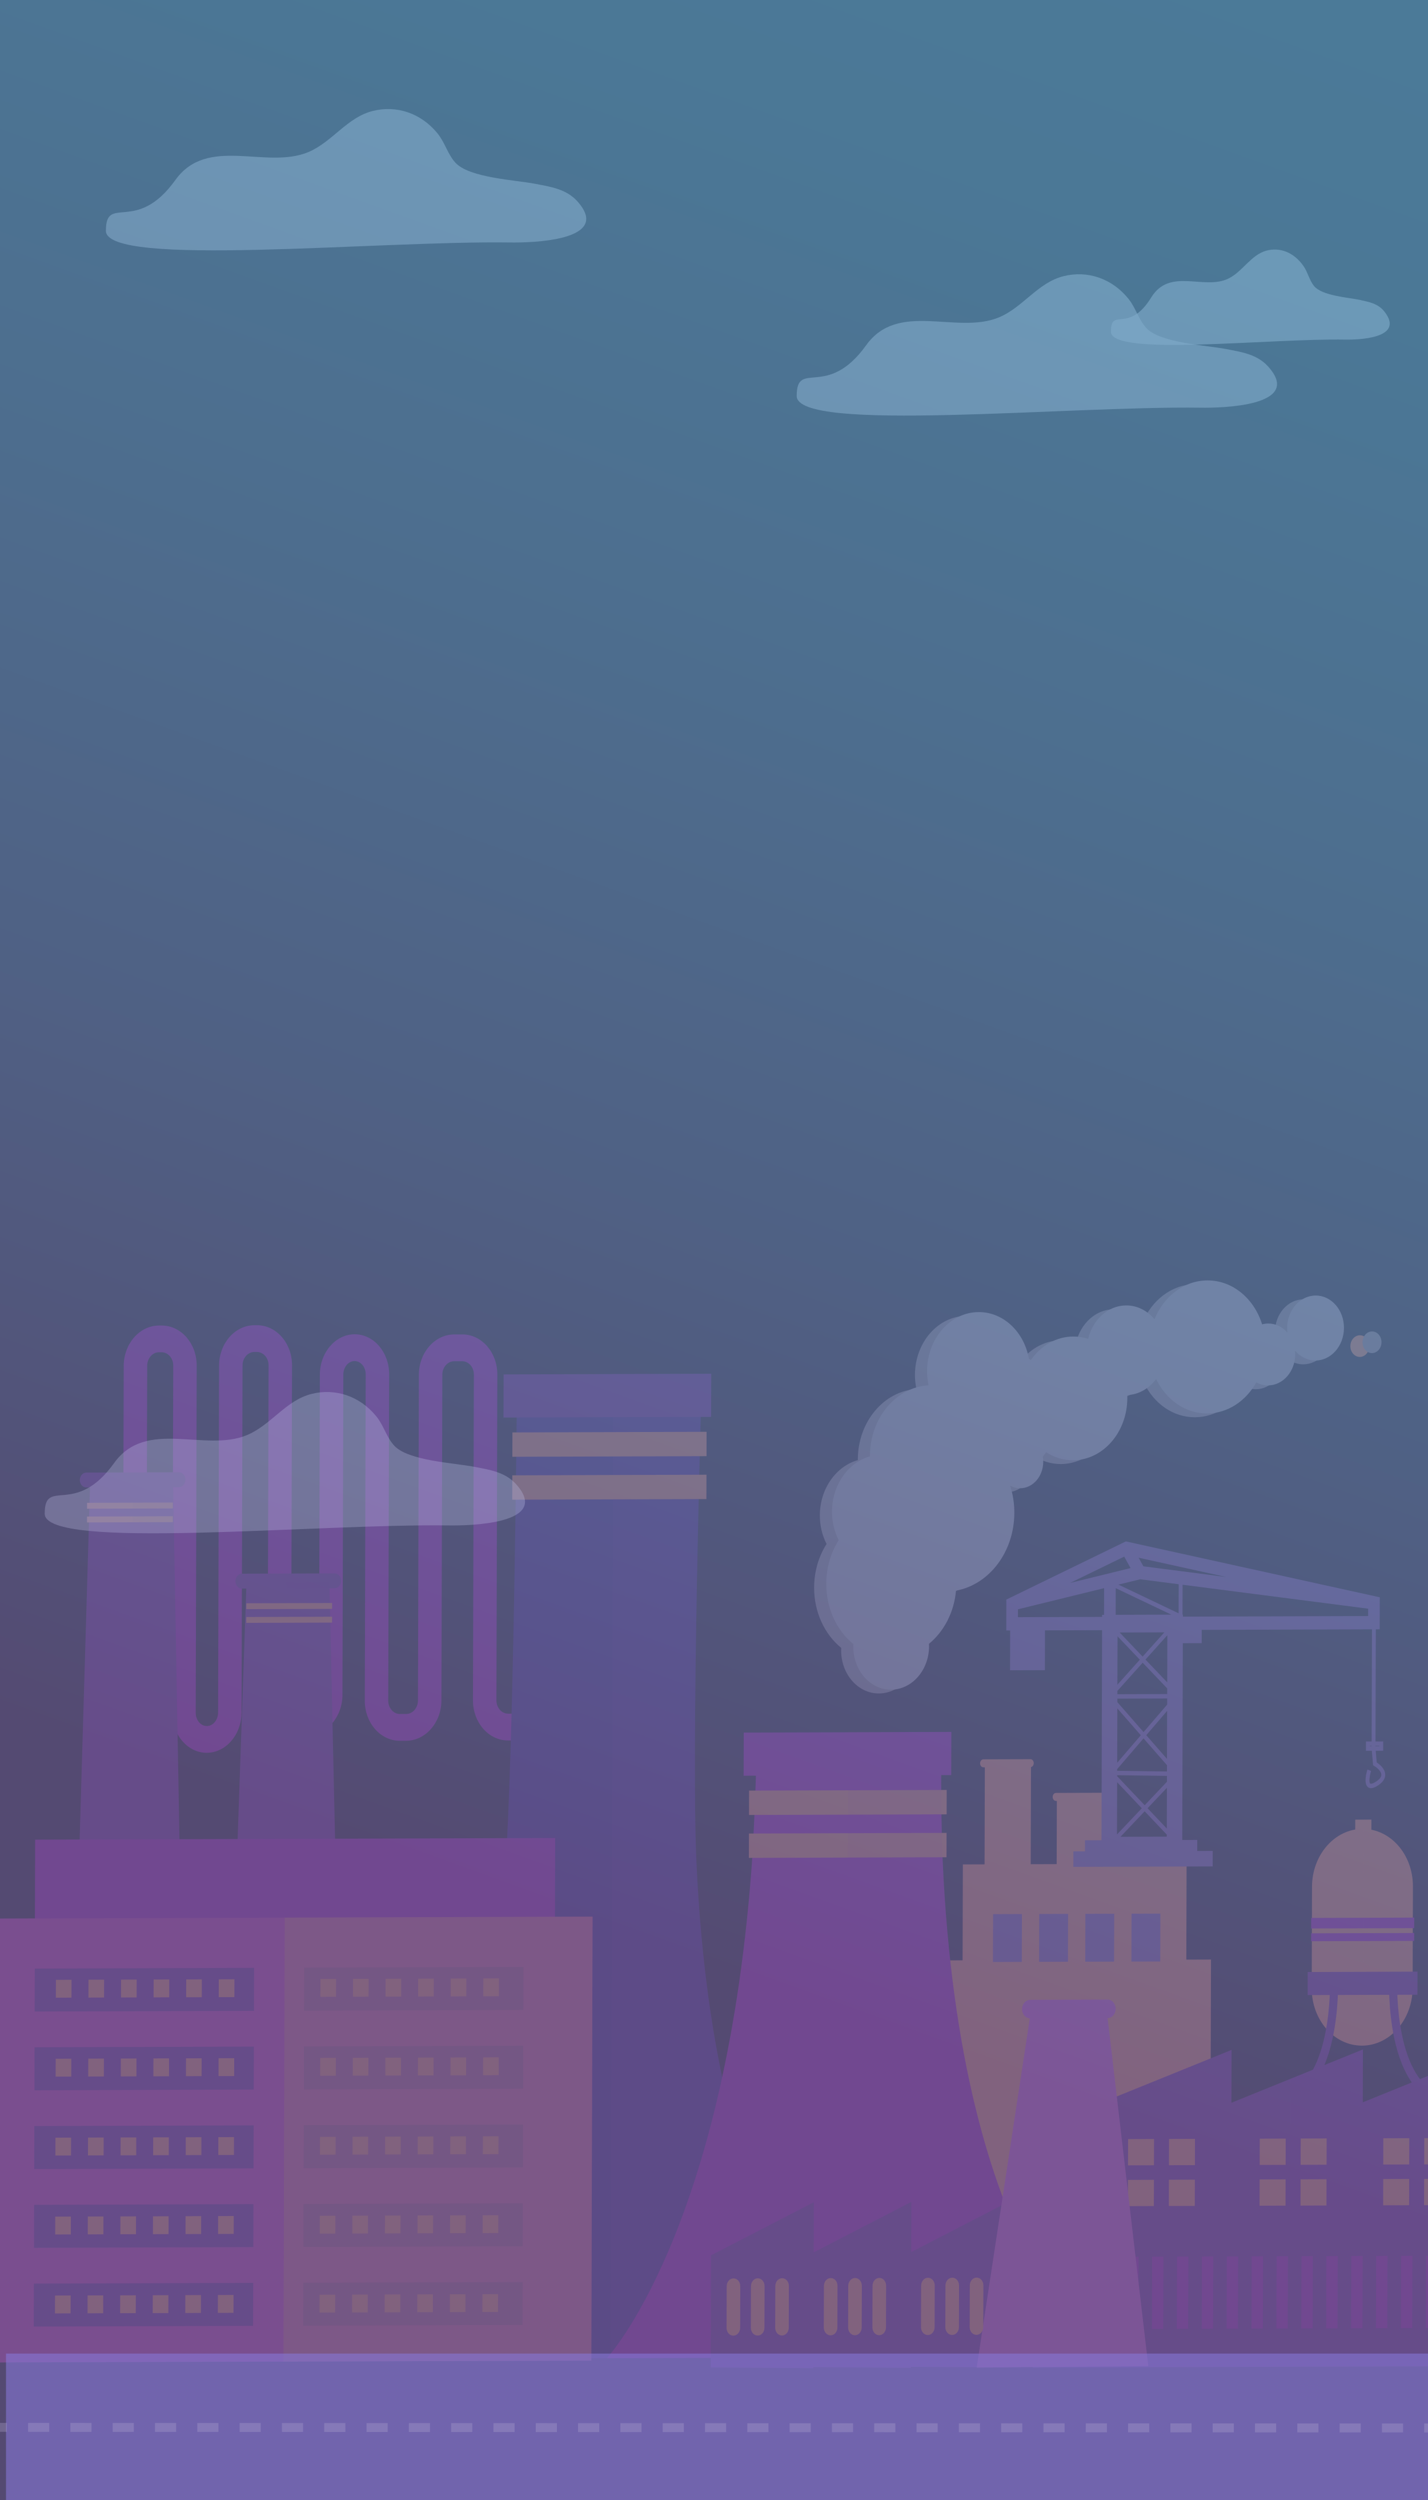 <?xml version="1.0" encoding="utf-8"?>
<!-- Generator: Adobe Illustrator 28.3.0, SVG Export Plug-In . SVG Version: 6.00 Build 0)  -->
<svg version="1.1" id="Layer_1" xmlns="http://www.w3.org/2000/svg" xmlns:xlink="http://www.w3.org/1999/xlink" x="0px" y="0px"
	 viewBox="0 0 800 1400" style="enable-background:new 0 0 800 1400;" xml:space="preserve">
<rect x="0" y="0" width="800" height="1400" fill="#333333" stroke="none"/>
<style type="text/css">
	.st0{opacity:0.5;}
	.st1{fill:#A62AAB;}
	.st2{fill:#7A3A90;}
	.st3{fill:#E89264;}
	.st4{opacity:0.1;fill:#7A3A90;}
	.st5{opacity:0.1;fill:#E89264;}
	.st6{opacity:0.1;}
	.st7{fill:#8765A2;}
	.st8{fill:#4E3584;}
	.st9{opacity:0.2;fill:#7A3A90;}
	.st10{fill:#C941A8;}
	.st11{opacity:0.1;fill:#A62AAB;}
	.st12{fill:#D45FC3;}
	.st13{fill:#9B928E;}
	.st14{fill:#B7B4B3;}
	.st15{fill:#9E9592;}
	.st16{opacity:0.5;fill:#E89264;}
	.st17{display:none;opacity:0.5;fill:url(#SVGID_1_);}
	.st18{opacity:0.58;fill:#968EFD;}
	.st19{opacity:0.3;}
	.st20{fill:#FCFCFC;}
	.st21{fill:none;stroke:#F2F2F2;stroke-width:5;stroke-miterlimit:10;}
	.st22{fill:none;stroke:#F2F2F2;stroke-width:5;stroke-miterlimit:10;stroke-dasharray:11.851,11.851;}
	.st23{opacity:0.65;fill:#FFFFFF;}
	.st24{opacity:0.5;fill:url(#SVGID_00000143619054330461084100000009542659466737735572_);enable-background:new    ;}
	.st25{fill:#C45AC0;}
</style>
<g class="st0">
	<g>
		<g>
			<path class="st1" d="M81.64,1056.43l-13.14,0.04l0.82-291.6c0.03-12.41,8.9-22.54,19.77-22.57l1.46,0
				c10.87-0.03,19.67,10.03,19.64,22.44l-0.55,194.37c-0.01,4.14,2.79,7.49,6.25,7.48c3.46-0.01,6.28-3.39,6.29-7.52l0.55-194.37
				c0.03-12.41,8.9-22.54,19.77-22.57l1.46,0c10.86-0.03,19.67,10.03,19.64,22.44l-0.52,184.76c-0.01,4.14,2.93,7.49,6.55,7.48
				l2.48-0.01c3.62-0.01,6.58-3.39,6.59-7.53l0.5-179.5c0.03-12.41,8.77-22.54,19.47-22.57c10.7-0.03,19.38,10.04,19.34,22.45
				l-0.51,182.71c-0.01,4.14,2.93,7.49,6.55,7.48l3.51-0.01c3.62-0.01,6.58-3.39,6.59-7.53l0.51-182.44
				c0.03-12.41,8.9-22.54,19.77-22.57l4.54-0.01c10.86-0.03,19.67,10.04,19.64,22.45l-0.51,182.44c-0.01,4.14,2.93,7.49,6.55,7.48
				l1.46,0c2.95-0.01,5.21-0.52,6.57-1.01l0.01-2.54l13.14-0.04l-0.02,5.51c-0.02,7.91-7.77,13.04-19.74,13.08l-1.46,0
				c-10.87,0.03-19.67-10.03-19.64-22.45l0.51-182.44c0.01-4.14-2.92-7.49-6.55-7.48l-4.54,0.01c-3.62,0.01-6.58,3.39-6.59,7.52
				l-0.51,182.44c-0.03,12.41-8.9,22.54-19.77,22.57l-3.51,0.01c-10.86,0.03-19.68-10.03-19.64-22.45l0.51-182.71
				c0.01-4.14-2.79-7.49-6.25-7.48c-3.46,0.01-6.28,3.39-6.29,7.52l-0.5,179.5c-0.03,12.41-8.9,22.54-19.77,22.57l-2.48,0.01
				c-10.87,0.03-19.68-10.03-19.64-22.45l0.52-184.76c0.01-4.14-2.93-7.49-6.55-7.48l-1.46,0c-3.62,0.01-6.58,3.39-6.59,7.52
				l-0.55,194.37c-0.03,12.41-8.77,22.54-19.47,22.57c-10.7,0.03-19.38-10.03-19.34-22.45l0.55-194.37
				c0.01-4.14-2.92-7.49-6.55-7.48l-1.46,0c-3.62,0.01-6.58,3.39-6.59,7.52L81.64,1056.43z"/>
		</g>
	</g>
	<polygon class="st2" points="103.04,1170.81 40.48,1171.01 50.52,829.63 96.94,829.48 	"/>
	<polygon class="st2" points="190.79,1170.53 128.23,1170.73 138.11,886.26 184.53,886.11 	"/>
	<path class="st2" d="M103.87,828.63c-0.01,2.3-1.64,4.17-3.65,4.17l-51.88,0.17c-2.01,0.01-3.64-1.85-3.63-4.15l0,0
		c0.01-2.3,1.64-4.16,3.66-4.17l51.88-0.17C102.25,824.47,103.87,826.33,103.87,828.63L103.87,828.63z"/>
	<path class="st2" d="M191.08,885.26c-0.01,2.3-1.64,4.17-3.65,4.17l-51.88,0.17c-2.01,0.01-3.63-1.85-3.63-4.15l0,0
		c0.01-2.3,1.64-4.16,3.65-4.17l51.88-0.17C189.47,881.11,191.09,882.96,191.08,885.26L191.08,885.26z"/>
	<polygon class="st3" points="96.83,844.72 48.78,844.88 48.79,841.58 96.84,841.43 	"/>
	<polygon class="st3" points="96.81,852.41 48.76,852.56 48.77,849.27 96.82,849.11 	"/>
	<polygon class="st4" points="73.15,1170.9 103.04,1170.81 96.94,829.48 74.1,829.55 	"/>
	<polygon class="st4" points="159.62,1170.63 190.79,1170.53 184.53,886.11 160.42,886.19 	"/>
	<path class="st4" d="M100.24,824.48l-26.12,0.08l-0.02,8.32l26.12-0.08c2.01-0.01,3.64-1.87,3.65-4.17
		C103.87,826.33,102.25,824.47,100.24,824.48z"/>
	<path class="st4" d="M187.46,881.11l-27.02,0.09l-0.02,8.32l27.02-0.09c2.01-0.01,3.65-1.87,3.65-4.17
		C191.09,882.96,189.47,881.11,187.46,881.11z"/>
	<polygon class="st5" points="74.07,841.5 74.06,844.79 96.83,844.72 96.84,841.43 	"/>
	<polygon class="st5" points="74.05,849.19 74.04,852.48 96.81,852.41 96.82,849.11 	"/>
	<polygon class="st3" points="186.04,900.97 137.99,901.13 138,897.83 186.05,897.68 	"/>
	<polygon class="st3" points="186.02,908.66 137.97,908.81 137.98,905.52 186.03,905.36 	"/>
	<g>
		<path class="st3" d="M791.38,1113.18c-0.05,17.83-12.74,32.32-28.35,32.37l0,0c-15.6,0.05-28.22-14.36-28.17-32.19l0.16-56.81
			c0.05-17.83,12.74-32.32,28.35-32.37l0,0c15.61-0.05,28.22,14.36,28.17,32.19L791.38,1113.18z"/>
		<g>
			<path class="st2" d="M718.13,1179.22l-0.78-5.08c29.38-6.09,27.73-63.99,27.71-64.58l4.52-0.23c0.02,0.63,0.5,15.72-2.98,31.88
				C741.87,1163.2,732.03,1176.34,718.13,1179.22z"/>
		</g>
		<g>
			<path class="st2" d="M809.3,1178.93c-13.88-2.79-23.66-15.87-28.26-37.84c-3.38-16.14-2.82-31.22-2.8-31.86l4.52,0.2
				c-0.02,0.59-1.97,58.51,27.35,64.4L809.3,1178.93z"/>
		</g>
		<polygon class="st2" points="794.07,1117.04 732.6,1117.24 732.63,1104.33 794.11,1104.13 		"/>
		<polygon class="st3" points="768.26,1028.03 759.22,1028.06 759.25,1019.02 768.29,1018.99 		"/>
		<polygon class="st1" points="792.26,1079.76 734.54,1079.94 734.55,1074.04 792.28,1073.85 		"/>
		<polygon class="st1" points="792.24,1086.91 734.52,1087.09 734.53,1082.66 792.26,1082.48 		"/>
	</g>
	<g class="st6">
		<path class="st3" d="M764.12,1024.19l-0.34,121.33c15.26-0.5,27.56-14.81,27.61-32.34l0.16-56.81
			C791.59,1038.82,779.38,1024.6,764.12,1024.19z"/>
		<g>
			<path class="st2" d="M809.3,1178.93c-13.88-2.79-23.66-15.87-28.26-37.84c-3.38-16.14-2.82-31.22-2.8-31.86l4.52,0.2
				c-0.02,0.59-1.97,58.51,27.35,64.4L809.3,1178.93z"/>
		</g>
		<polygon class="st2" points="763.89,1104.23 763.86,1117.14 794.07,1117.04 794.11,1104.13 		"/>
		<polygon class="st3" points="764.13,1019.01 764.11,1028.05 768.26,1028.03 768.29,1018.99 		"/>
		<polygon class="st1" points="763.98,1073.94 763.96,1079.85 792.26,1079.76 792.28,1073.85 		"/>
		<polygon class="st1" points="763.96,1082.57 763.94,1087 792.24,1086.91 792.26,1082.48 		"/>
	</g>
	<g>
		<polygon class="st3" points="677.92,1279.14 526.68,1279.63 527.19,1097.83 678.43,1097.35 		"/>
		<polygon class="st3" points="664.47,1147.2 539.13,1147.6 539.42,1044.08 664.76,1043.68 		"/>
		<polygon class="st3" points="577.37,1065.44 551.52,1065.53 551.74,987.4 577.59,987.32 		"/>
		<polygon class="st3" points="617.71,1084.85 591.86,1084.93 592.08,1006.81 617.93,1006.72 		"/>
		<polygon class="st7" points="572.43,1098.66 556.27,1098.72 556.35,1071.92 572.51,1071.87 		"/>
		<polygon class="st7" points="598.29,1098.58 582.13,1098.63 582.2,1071.83 598.36,1071.78 		"/>
		<polygon class="st7" points="624.14,1098.5 607.98,1098.55 608.06,1071.75 624.22,1071.7 		"/>
		<polygon class="st7" points="650,1098.42 633.84,1098.47 633.91,1071.67 650.07,1071.62 		"/>
		<polygon class="st3" points="662.84,1127.62 541.65,1128 541.67,1118.29 662.87,1117.9 		"/>
		<polygon class="st3" points="662.79,1144.27 541.6,1144.66 541.63,1134.94 662.82,1134.55 		"/>
		<polygon class="st3" points="662.75,1160.82 541.55,1161.21 541.58,1151.5 662.77,1151.11 		"/>
		<path class="st3" d="M579.12,987.38c0,1.23-0.84,2.24-1.86,2.24l-26.35,0.08c-1.02,0-1.85-0.99-1.84-2.23l0,0
			c0-1.23,0.84-2.24,1.86-2.24l26.35-0.08C578.3,985.14,579.13,986.14,579.12,987.38L579.12,987.38z"/>
		<path class="st3" d="M619.79,1006.19c0,1.24-0.84,2.24-1.86,2.24l-26.35,0.08c-1.02,0-1.85-0.99-1.84-2.23l0,0
			c0-1.23,0.83-2.24,1.86-2.24l26.35-0.08C618.96,1003.96,619.79,1004.95,619.79,1006.19L619.79,1006.19z"/>
	</g>
	<polygon class="st2" points="612.02,1323.05 612.43,1179.36 689.96,1147.95 689.46,1323.38 	"/>
	<polygon class="st2" points="685.6,1322.82 686,1179.12 763.53,1147.71 763.04,1323.15 	"/>
	<polygon class="st2" points="759.17,1322.58 759.57,1178.89 837.1,1147.48 836.61,1322.91 	"/>
	<g class="st6">
		<polygon class="st1" points="722.96,1164.15 722.51,1322.98 763.04,1323.15 763.53,1147.71 		"/>
		<polygon class="st1" points="759.17,1322.58 759.57,1178.89 837.1,1147.48 836.61,1322.91 		"/>
	</g>
	<polygon class="st2" points="871.44,1324.93 578.54,1325.87 578.76,1249.39 871.65,1248.45 	"/>
	<polygon class="st3" points="646.48,1212.55 631.94,1212.6 631.98,1197.89 646.52,1197.84 	"/>
	<polygon class="st1" points="595.9,1304.34 589.54,1304.36 589.65,1263.9 596.01,1263.88 	"/>
	<polygon class="st1" points="609.85,1304.3 603.48,1304.32 603.6,1263.85 609.96,1263.83 	"/>
	<polygon class="st1" points="623.8,1304.25 617.43,1304.27 617.54,1263.81 623.91,1263.79 	"/>
	<polygon class="st1" points="637.74,1304.21 631.38,1304.23 631.49,1263.76 637.86,1263.74 	"/>
	<polygon class="st1" points="651.69,1304.16 645.33,1304.18 645.44,1263.72 651.81,1263.7 	"/>
	<polygon class="st1" points="665.64,1304.12 659.28,1304.14 659.39,1263.67 665.75,1263.65 	"/>
	<polygon class="st1" points="679.59,1304.07 673.22,1304.09 673.34,1263.63 679.7,1263.61 	"/>
	<polygon class="st1" points="693.53,1304.03 687.17,1304.05 687.29,1263.58 693.65,1263.56 	"/>
	<polygon class="st1" points="707.48,1303.98 701.12,1304 701.23,1263.54 707.6,1263.52 	"/>
	<polygon class="st1" points="721.43,1303.94 715.07,1303.96 715.18,1263.49 721.54,1263.47 	"/>
	<polygon class="st1" points="735.38,1303.89 729.01,1303.91 729.13,1263.45 735.49,1263.43 	"/>
	<polygon class="st1" points="749.33,1303.85 742.96,1303.87 743.08,1263.41 749.44,1263.39 	"/>
	<polygon class="st1" points="763.28,1303.8 756.91,1303.82 757.03,1263.36 763.39,1263.34 	"/>
	<polygon class="st1" points="777.22,1303.76 770.86,1303.78 770.97,1263.32 777.34,1263.3 	"/>
	<polygon class="st1" points="791.17,1303.71 784.81,1303.74 784.92,1263.27 791.28,1263.25 	"/>
	<polygon class="st1" points="805.12,1303.67 798.76,1303.69 798.87,1263.23 805.23,1263.21 	"/>
	<polygon class="st1" points="819.07,1303.63 812.7,1303.65 812.82,1263.18 819.18,1263.16 	"/>
	<polygon class="st1" points="833.01,1303.58 826.65,1303.6 826.76,1263.14 833.13,1263.12 	"/>
	<polygon class="st1" points="846.96,1303.54 840.6,1303.56 840.71,1263.09 847.08,1263.07 	"/>
	<polygon class="st1" points="860.91,1303.49 854.55,1303.51 854.66,1263.05 861.03,1263.03 	"/>
	<polygon class="st3" points="669.42,1212.48 654.88,1212.52 654.92,1197.82 669.46,1197.77 	"/>
	<polygon class="st3" points="646.42,1235.39 631.87,1235.44 631.92,1220.73 646.46,1220.68 	"/>
	<polygon class="st3" points="669.35,1235.32 654.81,1235.36 654.85,1220.65 669.39,1220.61 	"/>
	<polygon class="st3" points="720.25,1212.32 705.71,1212.36 705.75,1197.65 720.29,1197.61 	"/>
	<polygon class="st3" points="743.19,1212.24 728.64,1212.29 728.69,1197.58 743.23,1197.53 	"/>
	<polygon class="st3" points="720.19,1235.15 705.64,1235.2 705.68,1220.49 720.23,1220.44 	"/>
	<polygon class="st3" points="743.12,1235.08 728.58,1235.13 728.62,1220.42 743.16,1220.37 	"/>
	<polygon class="st3" points="789.47,1212.09 774.93,1212.14 774.97,1197.43 789.51,1197.39 	"/>
	<polygon class="st3" points="812.41,1212.02 797.87,1212.07 797.91,1197.36 812.46,1197.31 	"/>
	<polygon class="st3" points="789.41,1234.93 774.87,1234.98 774.91,1220.27 789.45,1220.22 	"/>
	<polygon class="st3" points="812.35,1234.86 797.8,1234.9 797.85,1220.2 812.39,1220.15 	"/>
	<polygon class="st2" points="578.68,1319.15 284.16,1320.09 284.2,1306.29 578.71,1305.34 	"/>
	<path class="st8" d="M479.97,1320.1l-277.95,0.89c0,0,65.18-69.89,80.85-271.8c4.94-63.68,6.71-265.86,6.71-265.86l103.26-0.33
		c0,0-5.62,193.51-2.72,258.95C400.07,1266.19,479.97,1320.1,479.97,1320.1z"/>
	<polygon class="st2" points="398.38,793.46 282.08,793.83 282.15,769.68 398.45,769.3 	"/>
	<path class="st9" d="M343.54,783.15l-1.51,537.39l137.94-0.44c0,0-79.9-53.9-89.84-278.16c-2.9-65.43,2.72-258.95,2.72-258.95
		L343.54,783.15z"/>
	<polygon class="st9" points="343.58,769.48 343.51,793.64 398.38,793.46 398.45,769.3 	"/>
	<polygon class="st3" points="395.81,815.45 287.04,815.8 287.08,802.16 395.84,801.81 	"/>
	<polygon class="st3" points="395.74,839.48 286.97,839.83 287.01,826.19 395.78,825.84 	"/>
	<polygon class="st1" points="310.83,1101.46 19.49,1102.39 19.69,1030.21 311.03,1029.28 	"/>
	<polygon class="st10" points="331.27,1321.93 -2.19,1322.99 -1.49,1074.39 331.97,1073.32 	"/>
	<polygon class="st2" points="142.28,1126.06 19.42,1126.45 19.49,1102.39 142.34,1102 	"/>
	<polygon class="st2" points="293.21,1125.57 170.36,1125.97 170.42,1101.91 293.28,1101.51 	"/>
	<polygon class="st2" points="142.15,1170.16 19.3,1170.56 19.36,1146.49 142.22,1146.1 	"/>
	<polygon class="st2" points="293.09,1169.68 170.23,1170.07 170.3,1146.01 293.15,1145.62 	"/>
	<polygon class="st2" points="142.03,1214.27 19.17,1214.66 19.24,1190.6 142.1,1190.21 	"/>
	<polygon class="st2" points="292.96,1213.78 170.11,1214.18 170.18,1190.12 293.03,1189.72 	"/>
	<polygon class="st2" points="141.91,1258.37 19.05,1258.77 19.12,1234.71 141.97,1234.32 	"/>
	<polygon class="st2" points="292.84,1257.89 169.99,1258.28 170.05,1234.23 292.91,1233.83 	"/>
	<polygon class="st2" points="141.78,1302.48 18.92,1302.87 18.99,1278.82 141.85,1278.42 	"/>
	<polygon class="st2" points="292.72,1302 169.86,1302.39 169.93,1278.33 292.78,1277.94 	"/>
	<polygon class="st2" points="718.54,1324.78 615.68,1325.1 615.7,1317.36 718.56,1317.03 	"/>
	<path class="st1" d="M528.08,1041.53c-0.61-13.84-0.84-33.41-0.83-55.66l-103.47,0.33c-0.82,25.48-1.8,47.78-2.95,62.58
		c-15.67,201.91-80.85,271.8-80.85,271.8l277.95-0.89C617.92,1319.69,538.02,1265.79,528.08,1041.53z"/>
	<polygon class="st1" points="532.89,994.04 416.6,994.41 416.67,970.25 532.96,969.88 	"/>
	<polygon class="st3" points="530.32,1016.03 419.62,1016.38 419.66,1002.74 530.36,1002.39 	"/>
	<polygon class="st3" points="530.26,1040.06 419.55,1040.42 419.59,1026.78 530.29,1026.42 	"/>
	<path class="st11" d="M474.22,1320.15l143.7-0.46c0,0-79.9-53.9-89.84-278.16c-0.61-13.84-0.84-33.41-0.83-55.66l-52.09,0.17
		L474.22,1320.15z"/>
	<polygon class="st11" points="475.2,970.07 475.13,994.22 532.89,994.04 532.96,969.88 	"/>
	<polygon class="st5" points="475.11,1002.57 475.07,1016.21 530.32,1016.03 530.36,1002.39 	"/>
	<polygon class="st5" points="475.04,1026.6 475,1040.24 530.26,1040.06 530.29,1026.42 	"/>
	<g>
		<polygon class="st2" points="398.16,1325.8 398.34,1262.99 455.93,1233.24 455.67,1326.16 		"/>
		<polygon class="st2" points="452.8,1325.62 452.98,1262.81 510.57,1233.06 510.31,1325.99 		"/>
		<polygon class="st2" points="507.44,1325.45 507.61,1262.64 565.21,1232.89 564.95,1325.81 		"/>
		<polygon class="st12" points="643.31,1325.01 619.98,1125.53 577.61,1125.67 547.17,1325.85 		"/>
		<path class="st12" d="M625.03,1124.94c-0.01,2.87-2.05,5.19-4.55,5.2l-43.38,0.14c-2.51,0.01-4.53-2.31-4.53-5.17l0,0
			c0.01-2.86,2.05-5.19,4.56-5.2l43.38-0.14C623.01,1119.76,625.04,1122.08,625.03,1124.94L625.03,1124.94z"/>
		<path class="st3" d="M414.65,1303.61c-0.01,2.4-1.72,4.36-3.82,4.36l0,0c-2.1,0.01-3.8-1.94-3.79-4.34l0.07-23.38
			c0.01-2.4,1.72-4.36,3.82-4.36l0,0c2.1-0.01,3.8,1.94,3.79,4.34L414.65,1303.61z"/>
		<path class="st3" d="M428.27,1303.56c-0.01,2.4-1.72,4.36-3.82,4.36l0,0c-2.1,0.01-3.8-1.94-3.8-4.34l0.07-23.38
			c0.01-2.4,1.72-4.36,3.82-4.36l0,0c2.1-0.01,3.8,1.94,3.8,4.34L428.27,1303.56z"/>
		<path class="st3" d="M441.89,1303.52c-0.01,2.4-1.72,4.36-3.82,4.36l0,0c-2.1,0.01-3.8-1.94-3.79-4.34l0.07-23.38
			c0.01-2.4,1.72-4.36,3.82-4.36l0,0c2.1-0.01,3.8,1.94,3.79,4.34L441.89,1303.52z"/>
		<path class="st3" d="M469.13,1303.43c-0.01,2.4-1.72,4.36-3.82,4.36l0,0c-2.1,0.01-3.8-1.94-3.8-4.34l0.07-23.38
			c0.01-2.4,1.72-4.36,3.82-4.36l0,0c2.1-0.01,3.8,1.94,3.79,4.34L469.13,1303.43z"/>
		<path class="st3" d="M482.75,1303.39c-0.01,2.4-1.72,4.36-3.82,4.36l0,0c-2.1,0.01-3.8-1.94-3.79-4.34l0.07-23.38
			c0.01-2.4,1.72-4.36,3.82-4.36l0,0c2.1-0.01,3.8,1.94,3.8,4.34L482.75,1303.39z"/>
		<path class="st3" d="M496.36,1303.35c-0.01,2.4-1.72,4.36-3.82,4.36l0,0c-2.1,0.01-3.8-1.94-3.8-4.34l0.07-23.38
			c0.01-2.4,1.72-4.36,3.82-4.36l0,0c2.1-0.01,3.8,1.94,3.8,4.34L496.36,1303.35z"/>
		<path class="st3" d="M523.6,1303.26c-0.01,2.4-1.72,4.36-3.82,4.36l0,0c-2.1,0.01-3.8-1.94-3.8-4.34l0.07-23.38
			c0.01-2.4,1.72-4.36,3.82-4.36l0,0c2.1-0.01,3.8,1.94,3.8,4.34L523.6,1303.26z"/>
		<path class="st3" d="M537.22,1303.22c-0.01,2.4-1.72,4.36-3.82,4.36l0,0c-2.1,0.01-3.8-1.94-3.8-4.34l0.07-23.38
			c0.01-2.4,1.72-4.36,3.82-4.36l0,0c2.1-0.01,3.8,1.94,3.79,4.34L537.22,1303.22z"/>
		<path class="st3" d="M550.84,1303.17c-0.01,2.4-1.72,4.36-3.82,4.36l0,0c-2.1,0.01-3.8-1.94-3.79-4.34l0.07-23.38
			c0.01-2.4,1.72-4.36,3.82-4.36l0,0c2.1-0.01,3.8,1.94,3.8,4.34L550.84,1303.17z"/>
	</g>
	<g>
		<polygon class="st3" points="40.05,1118.68 31.29,1118.71 31.32,1108.7 40.08,1108.67 		"/>
		<polygon class="st3" points="58.3,1118.62 49.54,1118.65 49.57,1108.64 58.33,1108.61 		"/>
		<polygon class="st3" points="76.55,1118.56 67.79,1118.59 67.82,1108.58 76.58,1108.56 		"/>
		<polygon class="st3" points="94.8,1118.5 86.04,1118.53 86.07,1108.53 94.83,1108.5 		"/>
		<polygon class="st3" points="113.05,1118.45 104.29,1118.47 104.32,1108.47 113.08,1108.44 		"/>
		<polygon class="st3" points="131.31,1118.39 122.54,1118.41 122.57,1108.41 131.33,1108.38 		"/>
		<polygon class="st3" points="39.93,1162.88 31.17,1162.91 31.2,1152.9 39.96,1152.87 		"/>
		<polygon class="st3" points="58.18,1162.82 49.42,1162.85 49.45,1152.84 58.21,1152.81 		"/>
		<polygon class="st3" points="76.43,1162.76 67.67,1162.79 67.7,1152.78 76.46,1152.75 		"/>
		<polygon class="st3" points="94.68,1162.7 85.92,1162.73 85.95,1152.72 94.71,1152.7 		"/>
		<polygon class="st3" points="112.93,1162.64 104.17,1162.67 104.2,1152.67 112.96,1152.64 		"/>
		<polygon class="st3" points="131.18,1162.59 122.42,1162.61 122.45,1152.61 131.21,1152.58 		"/>
		<polygon class="st3" points="39.8,1207.08 31.04,1207.11 31.07,1197.1 39.83,1197.07 		"/>
		<polygon class="st3" points="58.05,1207.02 49.29,1207.05 49.32,1197.04 58.08,1197.01 		"/>
		<polygon class="st3" points="76.31,1206.96 67.54,1206.99 67.57,1196.98 76.33,1196.96 		"/>
		<polygon class="st3" points="94.56,1206.9 85.8,1206.93 85.82,1196.92 94.58,1196.9 		"/>
		<polygon class="st3" points="112.81,1206.84 104.05,1206.87 104.07,1196.87 112.83,1196.84 		"/>
		<polygon class="st3" points="131.06,1206.79 122.3,1206.81 122.32,1196.81 131.09,1196.78 		"/>
		<polygon class="st3" points="39.68,1251.28 30.92,1251.31 30.95,1241.3 39.71,1241.27 		"/>
		<polygon class="st3" points="57.93,1251.22 49.17,1251.25 49.2,1241.24 57.96,1241.21 		"/>
		<polygon class="st3" points="76.18,1251.16 67.42,1251.19 67.45,1241.18 76.21,1241.16 		"/>
		<polygon class="st3" points="94.43,1251.1 85.67,1251.13 85.7,1241.13 94.46,1241.1 		"/>
		<polygon class="st3" points="112.68,1251.05 103.92,1251.07 103.95,1241.07 112.71,1241.04 		"/>
		<polygon class="st3" points="130.93,1250.99 122.17,1251.02 122.2,1241.01 130.96,1240.98 		"/>
		<polygon class="st3" points="39.56,1295.48 30.8,1295.51 30.82,1285.5 39.58,1285.47 		"/>
		<polygon class="st3" points="57.81,1295.42 49.05,1295.45 49.07,1285.44 57.83,1285.42 		"/>
		<polygon class="st3" points="76.06,1295.36 67.3,1295.39 67.33,1285.39 76.09,1285.36 		"/>
		<polygon class="st3" points="94.31,1295.31 85.55,1295.33 85.58,1285.33 94.34,1285.3 		"/>
		<polygon class="st3" points="112.56,1295.25 103.8,1295.28 103.83,1285.27 112.59,1285.24 		"/>
		<polygon class="st3" points="130.81,1295.19 122.05,1295.22 122.08,1285.21 130.84,1285.18 		"/>
	</g>
	<g>
		<polygon class="st3" points="188.25,1118.2 179.49,1118.23 179.52,1108.23 188.28,1108.2 		"/>
		<polygon class="st3" points="206.5,1118.15 197.74,1118.17 197.77,1108.17 206.53,1108.14 		"/>
		<polygon class="st3" points="224.75,1118.09 215.99,1118.12 216.02,1108.11 224.78,1108.08 		"/>
		<polygon class="st3" points="243,1118.03 234.24,1118.06 234.27,1108.05 243.03,1108.02 		"/>
		<polygon class="st3" points="261.25,1117.97 252.49,1118 252.52,1107.99 261.28,1107.96 		"/>
		<polygon class="st3" points="279.5,1117.91 270.74,1117.94 270.77,1107.93 279.53,1107.91 		"/>
		<polygon class="st3" points="188.13,1162.4 179.37,1162.43 179.39,1152.42 188.15,1152.4 		"/>
		<polygon class="st3" points="206.38,1162.34 197.62,1162.37 197.64,1152.37 206.4,1152.34 		"/>
		<polygon class="st3" points="224.63,1162.29 215.87,1162.31 215.89,1152.31 224.65,1152.28 		"/>
		<polygon class="st3" points="242.88,1162.23 234.12,1162.26 234.15,1152.25 242.91,1152.22 		"/>
		<polygon class="st3" points="261.13,1162.17 252.37,1162.2 252.4,1152.19 261.16,1152.16 		"/>
		<polygon class="st3" points="279.38,1162.11 270.62,1162.14 270.65,1152.13 279.41,1152.1 		"/>
		<polygon class="st3" points="188,1206.6 179.24,1206.63 179.27,1196.63 188.03,1196.6 		"/>
		<polygon class="st3" points="206.25,1206.55 197.49,1206.57 197.52,1196.57 206.28,1196.54 		"/>
		<polygon class="st3" points="224.5,1206.49 215.74,1206.52 215.77,1196.51 224.53,1196.48 		"/>
		<polygon class="st3" points="242.75,1206.43 233.99,1206.46 234.02,1196.45 242.78,1196.42 		"/>
		<polygon class="st3" points="261,1206.37 252.24,1206.4 252.27,1196.39 261.03,1196.36 		"/>
		<polygon class="st3" points="279.25,1206.31 270.49,1206.34 270.52,1196.33 279.28,1196.31 		"/>
		<polygon class="st3" points="187.88,1250.81 179.12,1250.83 179.15,1240.83 187.91,1240.8 		"/>
		<polygon class="st3" points="206.13,1250.75 197.37,1250.78 197.4,1240.77 206.16,1240.74 		"/>
		<polygon class="st3" points="224.38,1250.69 215.62,1250.72 215.65,1240.71 224.41,1240.68 		"/>
		<polygon class="st3" points="242.63,1250.63 233.87,1250.66 233.9,1240.65 242.66,1240.62 		"/>
		<polygon class="st3" points="260.88,1250.57 252.12,1250.6 252.15,1240.59 260.91,1240.56 		"/>
		<polygon class="st3" points="279.13,1250.51 270.37,1250.54 270.4,1240.53 279.16,1240.51 		"/>
		<polygon class="st3" points="187.75,1295.01 178.99,1295.03 179.02,1285.03 187.78,1285 		"/>
		<polygon class="st3" points="206,1294.95 197.24,1294.98 197.27,1284.97 206.03,1284.94 		"/>
		<polygon class="st3" points="224.25,1294.89 215.49,1294.92 215.52,1284.91 224.28,1284.88 		"/>
		<polygon class="st3" points="242.51,1294.83 233.74,1294.86 233.77,1284.85 242.53,1284.82 		"/>
		<polygon class="st3" points="260.76,1294.77 252,1294.8 252.02,1284.79 260.78,1284.77 		"/>
		<polygon class="st3" points="279.01,1294.71 270.25,1294.74 270.27,1284.74 279.03,1284.71 		"/>
	</g>
	<path class="st7" d="M563.75,913.07l2.17-0.01l-0.06,22.29l19.51-0.06l0.06-22.29l31.98-0.1l-0.33,117.63l-9.22,0.03l-0.02,6.19
		l-6.5,0.02l-0.02,8.67l78.04-0.25l0.02-8.67l-8.67,0.03l0.02-6.19l-8.4,0.03l0.31-110.2l10.57-0.03l0.02-7.43l95.38-0.31
		l-0.18,62.81l-3.18,0.01l-0.01,5.18l3.3-0.01l0.69,8.12l0.53,0.3c1.04,0.6,4.04,2.8,4.1,4.98c0.03,1.21-0.85,2.44-2.62,3.66
		c-2.76,1.9-3.54,1.4-3.66,1.28c-0.76-0.72-0.34-4.26,0.52-7l-2.04-0.82c-0.39,1.24-2.22,7.54,0.14,9.74
		c0.55,0.51,1.19,0.71,1.86,0.71c1.69-0.01,3.54-1.27,4.28-1.78c2.51-1.72,3.75-3.7,3.68-5.88c-0.11-3.39-3.39-5.88-4.76-6.76
		l-0.55-6.55l4.18-0.01l0.01-5.18l-4.31,0.01l0.18-62.81l2.17-0.01l0.05-17.92l-142.26-31.3l-66.94,32.57L563.75,913.07z
		 M772.73,977.91l-2.14,0.01l0-0.23l2.14-0.01L772.73,977.91z M768.42,977.7l0,0.23l-1.01,0l0-0.23L768.42,977.7z M637.87,872.32
		l49.17,10.82l-46.49-6L637.87,872.32z M660.34,887.18l-0.05,16.28l-33.74-16.07l12.22-3L660.34,887.18z M653.75,997.79
		l-12.47,13.15l-15.43-16.26l0-0.56l27.91,0.38L653.75,997.79z M625.86,990.69l14.78-17.2l13.13,15.01l-0.01,3.54l-27.91-0.39
		L625.86,990.69z M642.16,971.71l11.69-13.61l-0.08,26.88L642.16,971.71z M640.64,969.97l-14.67-16.77l0.01-1.96l27.91-0.09
		l-0.01,3.43L640.64,969.97z M653.89,948.67l-27.91,0.09l0.01-1.86l14.17-15.79l13.74,14.4L653.89,948.67z M625.99,943.44
		l0.08-27.11l12.49,13.1L625.99,943.44z M627.24,914.19l25.08-0.08l-12.2,13.59L627.24,914.19z M653.98,915.71l-0.07,26.43
		l-12.19-12.78L653.98,915.71z M653.74,1001.16l-0.06,22.84l-10.8-11.39L653.74,1001.16z M653.66,1027.38l0,1.15l-25.95,0.08
		l13.56-14.3L653.66,1027.38z M625.76,1027.31l0.08-29.27l13.84,14.59L625.76,1027.31z M625.96,956.7l13.16,15.04l-13.24,15.41
		L625.96,956.7z M625.02,904.3l0.04-14.93l31.15,14.83L625.02,904.3z M599.48,886.45l30.33-14.76l3.57,6.44L599.48,886.45z
		 M766.46,904.99l-103.78,0.33l0-1.15l-0.22,0l0.05-16.72l103.96,13.41L766.46,904.99z M617.43,904.32l0,1.15l-47.16,0.15l0.01-4.42
		l48.27-11.84l-0.04,14.96L617.43,904.32z"/>
	<g>
		<path class="st13" d="M730.25,727.63c-8.79,0.03-15.94,8.19-15.97,18.23c0,0.87,0.07,1.72,0.17,2.56
			c-2.74-3.17-6.55-5.14-10.77-5.12c-1.18,0-2.32,0.18-3.42,0.47c-4.46-14.38-16.48-24.65-30.63-24.6
			c-13.12,0.04-24.45,8.94-29.66,21.73c-3.99-4.77-9.61-7.75-15.86-7.73c-10.18,0.03-18.75,7.98-21.27,18.72
			c-2.65-0.86-5.44-1.32-8.34-1.31c-9.62,0.03-18.2,5.18-23.78,13.18c-0.36-0.24-0.73-0.46-1.1-0.68
			c-2.64-14.99-14.22-26.23-28.14-26.18c-15.91,0.05-28.85,14.82-28.9,33c-0.01,2.76,0.29,5.44,0.84,7.99
			c-18.22,1.06-32.78,18.3-32.84,39.36c0,0.14,0.01,0.28,0.01,0.42c-12.18,3.42-21.24,15.98-21.29,30.91
			c-0.02,5.85,1.36,11.33,3.77,16.03c-4.36,6.86-6.95,15.29-6.97,24.39c-0.04,13.97,5.96,26.31,15.19,33.83
			c-0.02,0.44-0.06,0.88-0.06,1.33c-0.04,13.39,9.43,24.21,21.16,24.18c11.72-0.04,21.25-10.92,21.29-24.31
			c0-0.46-0.04-0.91-0.06-1.36c8.33-6.83,14.07-17.53,15.15-29.79c18.45-3.3,32.62-21.55,32.68-43.51
			c0.02-5.38-0.82-10.53-2.36-15.29c1.7,0.94,3.6,1.48,5.62,1.47c7.12-0.02,12.9-6.63,12.93-14.76c0-1.02-0.08-2.01-0.25-2.97
			c0.66-0.79,1.3-1.62,1.89-2.48c4.43,2.89,9.56,4.54,15.04,4.53c16.74-0.05,30.36-15.6,30.42-34.73c0-0.59-0.01-1.19-0.03-1.77
			c6.48-0.26,12.26-3.7,16.17-9.02c5.5,11.54,16.22,19.35,28.56,19.31c11.59-0.04,21.77-6.98,27.58-17.41
			c1.99,1.09,4.21,1.72,6.57,1.71c8.37-0.03,15.18-7.8,15.21-17.37c0-0.74-0.05-1.46-0.13-2.17c2.89,3.46,6.96,5.61,11.48,5.6
			c8.79-0.03,15.94-8.19,15.97-18.23C746.15,735.72,739.05,727.61,730.25,727.63z"/>
		
			<ellipse transform="matrix(0.022 -1 1 0.022 -9.308 1499.23)" class="st3" cx="762.01" cy="754.37" rx="6.06" ry="5.31"/>
	</g>
	<g>
		<path class="st14" d="M737.05,725.5c-8.79,0.03-15.94,8.19-15.97,18.23c0,0.87,0.07,1.72,0.17,2.56
			c-2.74-3.17-6.55-5.14-10.77-5.12c-1.18,0-2.32,0.18-3.42,0.47c-4.46-14.38-16.48-24.65-30.63-24.6
			c-13.12,0.04-24.45,8.94-29.66,21.73c-3.99-4.77-9.61-7.75-15.86-7.73c-10.18,0.03-18.75,7.98-21.27,18.72
			c-2.65-0.86-5.44-1.32-8.34-1.31c-9.62,0.03-18.2,5.18-23.78,13.18c-0.36-0.24-0.73-0.46-1.1-0.68
			c-2.64-14.99-14.22-26.23-28.14-26.18c-15.91,0.05-28.85,14.82-28.9,33c-0.01,2.76,0.29,5.44,0.84,7.99
			c-18.22,1.06-32.78,18.3-32.84,39.36c0,0.14,0.01,0.28,0.01,0.42c-12.18,3.42-21.24,15.98-21.29,30.91
			c-0.02,5.85,1.36,11.33,3.77,16.03c-4.36,6.86-6.95,15.29-6.97,24.39c-0.04,13.97,5.96,26.31,15.19,33.83
			c-0.02,0.44-0.06,0.88-0.06,1.33c-0.04,13.39,9.43,24.21,21.16,24.18c11.72-0.04,21.25-10.92,21.29-24.31
			c0-0.46-0.04-0.91-0.06-1.36c8.33-6.83,14.07-17.53,15.15-29.79c18.45-3.3,32.62-21.55,32.68-43.51
			c0.02-5.38-0.82-10.53-2.36-15.29c1.7,0.94,3.6,1.48,5.62,1.47c7.12-0.02,12.9-6.63,12.93-14.76c0-1.02-0.08-2.01-0.25-2.97
			c0.66-0.79,1.3-1.62,1.89-2.48c4.43,2.89,9.56,4.54,15.04,4.53c16.74-0.05,30.36-15.6,30.42-34.73c0-0.59-0.01-1.19-0.03-1.77
			c6.48-0.26,12.26-3.7,16.17-9.02c5.5,11.54,16.22,19.35,28.56,19.31c11.59-0.04,21.77-6.98,27.58-17.41
			c1.99,1.09,4.21,1.72,6.57,1.71c8.37-0.03,15.18-7.8,15.21-17.37c0-0.74-0.05-1.46-0.13-2.17c2.89,3.46,6.96,5.61,11.48,5.6
			c8.79-0.03,15.94-8.19,15.97-18.23S745.85,725.47,737.05,725.5z"/>
		
			<ellipse transform="matrix(0.022 -1 1 0.022 -0.523 1503.938)" class="st15" cx="768.82" cy="752.24" rx="6.06" ry="5.31"/>
	</g>
	<polygon class="st16" points="159.49,1073.87 158.79,1322.48 331.27,1321.93 331.97,1073.32 	"/>
</g>
<linearGradient id="SVGID_1_" gradientUnits="userSpaceOnUse" x1="522.408" y1="269.387" x2="298.949" y2="886.563" gradientTransform="matrix(1.095 -0.179 -0.179 3.049 121.99 -1279.499)">
	<stop  offset="0" style="stop-color:#B37CFF"/>
	<stop  offset="1" style="stop-color:#F895E7"/>
</linearGradient>
<path class="st17" d="M1028.89,213.25c21.41-154.74,24.74-271.12-10.7-378.9c-32.65-99.3-95.21-187.04-151.92-160.38
	c-46.08,21.67-91.49,78.47-132.35,153.36c-24.65,45.17-51.95,77.34-79.84,95.63c-30.81,20.22-69.33,38.22-98.5,27.75
	c-57.34-20.58-108.8-78.05-162.02-123.95c-108.89-93.89-238.63-135.25-356.12,23.62C-19.17-73.06-73.99,74.06-71.13,221.65
	c2.21,113.97,38.28,197.93,34.4,314.69c-4.38,131.88-55.56,239.07-97.07,338.74c-39.29,94.34-74.6,202.87-96.91,323.97
	c-22.3,121.1-30.66,255.85-16.27,366.44c18.74,143.98,74.24,230.24,135.71,246.34c61.46,16.11,128.05-29.99,190.53-99.08
	c62.48-69.09,122.13-160.85,182.96-243.24c20.58-27.87,44.46-55.51,63.01-36.54c20.9,21.37,24.44,89.54,31.88,144
	c16.67,122,62.22,197.48,113.13,222.89c50.91,25.41,106.95,6.48,161.8-22.96c61.09-32.78,124.46-81.59,176.82-186.41
	c52.36-104.82,90.58-278.35,77.72-420.88c-8.17-90.53-35.48-162.07-32.47-260.1c3.12-101.22,37-191.54,66.52-273.97
	C966,508.9,1007.48,367.99,1028.89,213.25z"/>
<g>
	<rect x="3.37" y="1318" class="st18" width="800" height="84"/>
	<g class="st19">
		<line class="st20" x1="-2.13" y1="1359.33" x2="803.87" y2="1359.67"/>
		<g>
			<line class="st21" x1="-2.13" y1="1359.33" x2="3.87" y2="1359.33"/>
			<line class="st22" x1="15.72" y1="1359.34" x2="791.95" y2="1359.66"/>
			<line class="st21" x1="797.87" y1="1359.67" x2="803.87" y2="1359.67"/>
		</g>
	</g>
</g>
<g class="st0">
	<path class="st23" d="M210.69,793c-9.13-11.16-22.77-15.75-36.12-12.41c-14.56,3.64-22.78,17.55-36.33,23.12
		c-23.64,9.71-56.32-9.47-74.27,15.55c-21.96,30.6-38.92,7.65-38.92,28.42c0,20.77,151.69,5.47,226.54,6.56
		c10.81,0.16,57.76-0.63,37.55-23.08c-6.28-6.97-15.23-8.14-23.58-9.77c-10.88-2.13-36.76-3.29-44.65-11.76
		c-4.24-4.56-5.88-11.11-9.71-15.98C211.04,793.42,210.87,793.21,210.69,793z"/>
	<path class="st23" d="M730.13,148.84c-5.3-7.53-13.21-10.63-20.97-8.38c-8.45,2.46-13.22,11.85-21.09,15.6
		c-13.72,6.55-32.69-6.39-43.11,10.5c-12.74,20.66-22.59,5.16-22.59,19.18c0,14.02,88.05,3.69,131.49,4.43
		c6.28,0.11,33.53-0.43,21.8-15.58c-3.64-4.7-8.84-5.49-13.69-6.59c-6.32-1.44-21.34-2.22-25.91-7.94
		c-2.46-3.08-3.41-7.5-5.63-10.79C730.33,149.13,730.23,148.98,730.13,148.84z"/>
	<path class="st23" d="M631.97,167.07c-9.13-11.16-22.77-15.75-36.12-12.41c-14.56,3.64-22.78,17.55-36.33,23.12
		c-23.64,9.71-56.32-9.47-74.27,15.55c-21.96,30.6-38.92,7.65-38.92,28.42c0,20.77,151.69,5.47,226.54,6.56
		c10.81,0.16,57.76-0.63,37.55-23.08c-6.28-6.97-15.23-8.14-23.58-9.77c-10.88-2.13-36.76-3.29-44.65-11.76
		c-4.24-4.56-5.88-11.11-9.71-15.98C632.32,167.5,632.15,167.28,631.97,167.07z"/>
	<path class="st23" d="M244.97,74.55c-9.13-11.16-22.77-15.75-36.12-12.41c-14.56,3.64-22.78,17.55-36.33,23.12
		c-23.64,9.71-56.32-9.47-74.27,15.55c-21.96,30.6-38.92,7.65-38.92,28.42c0,20.77,151.69,5.47,226.54,6.56
		c10.81,0.16,57.76-0.63,37.55-23.08c-6.28-6.97-15.23-8.14-23.58-9.77c-10.88-2.13-36.76-3.29-44.65-11.76
		c-4.24-4.56-5.88-11.11-9.71-15.98C245.31,74.98,245.14,74.76,244.97,74.55z"/>
</g>
<linearGradient id="SVGID_00000097465298327488404300000013404488366125548175_" gradientUnits="userSpaceOnUse" x1="676.298" y1="1466.533" x2="269.859" y2="343.983" gradientTransform="matrix(1 0 0 -1 0 1402)">
	<stop  offset="0" style="stop-color:#63C3FF"/>
	<stop  offset="0.171" style="stop-color:#64BDFA"/>
	<stop  offset="0.404" style="stop-color:#68ABEC"/>
	<stop  offset="0.672" style="stop-color:#6D8FD6"/>
	<stop  offset="0.965" style="stop-color:#7567B6"/>
	<stop  offset="1" style="stop-color:#7662B2"/>
</linearGradient>
<rect x="-12" y="-25" style="opacity:0.5;fill:url(#SVGID_00000097465298327488404300000013404488366125548175_);enable-background:new    ;" width="825.14" height="1444"/>
<path class="st25" d="M235.93,1217.91"/>
</svg>
